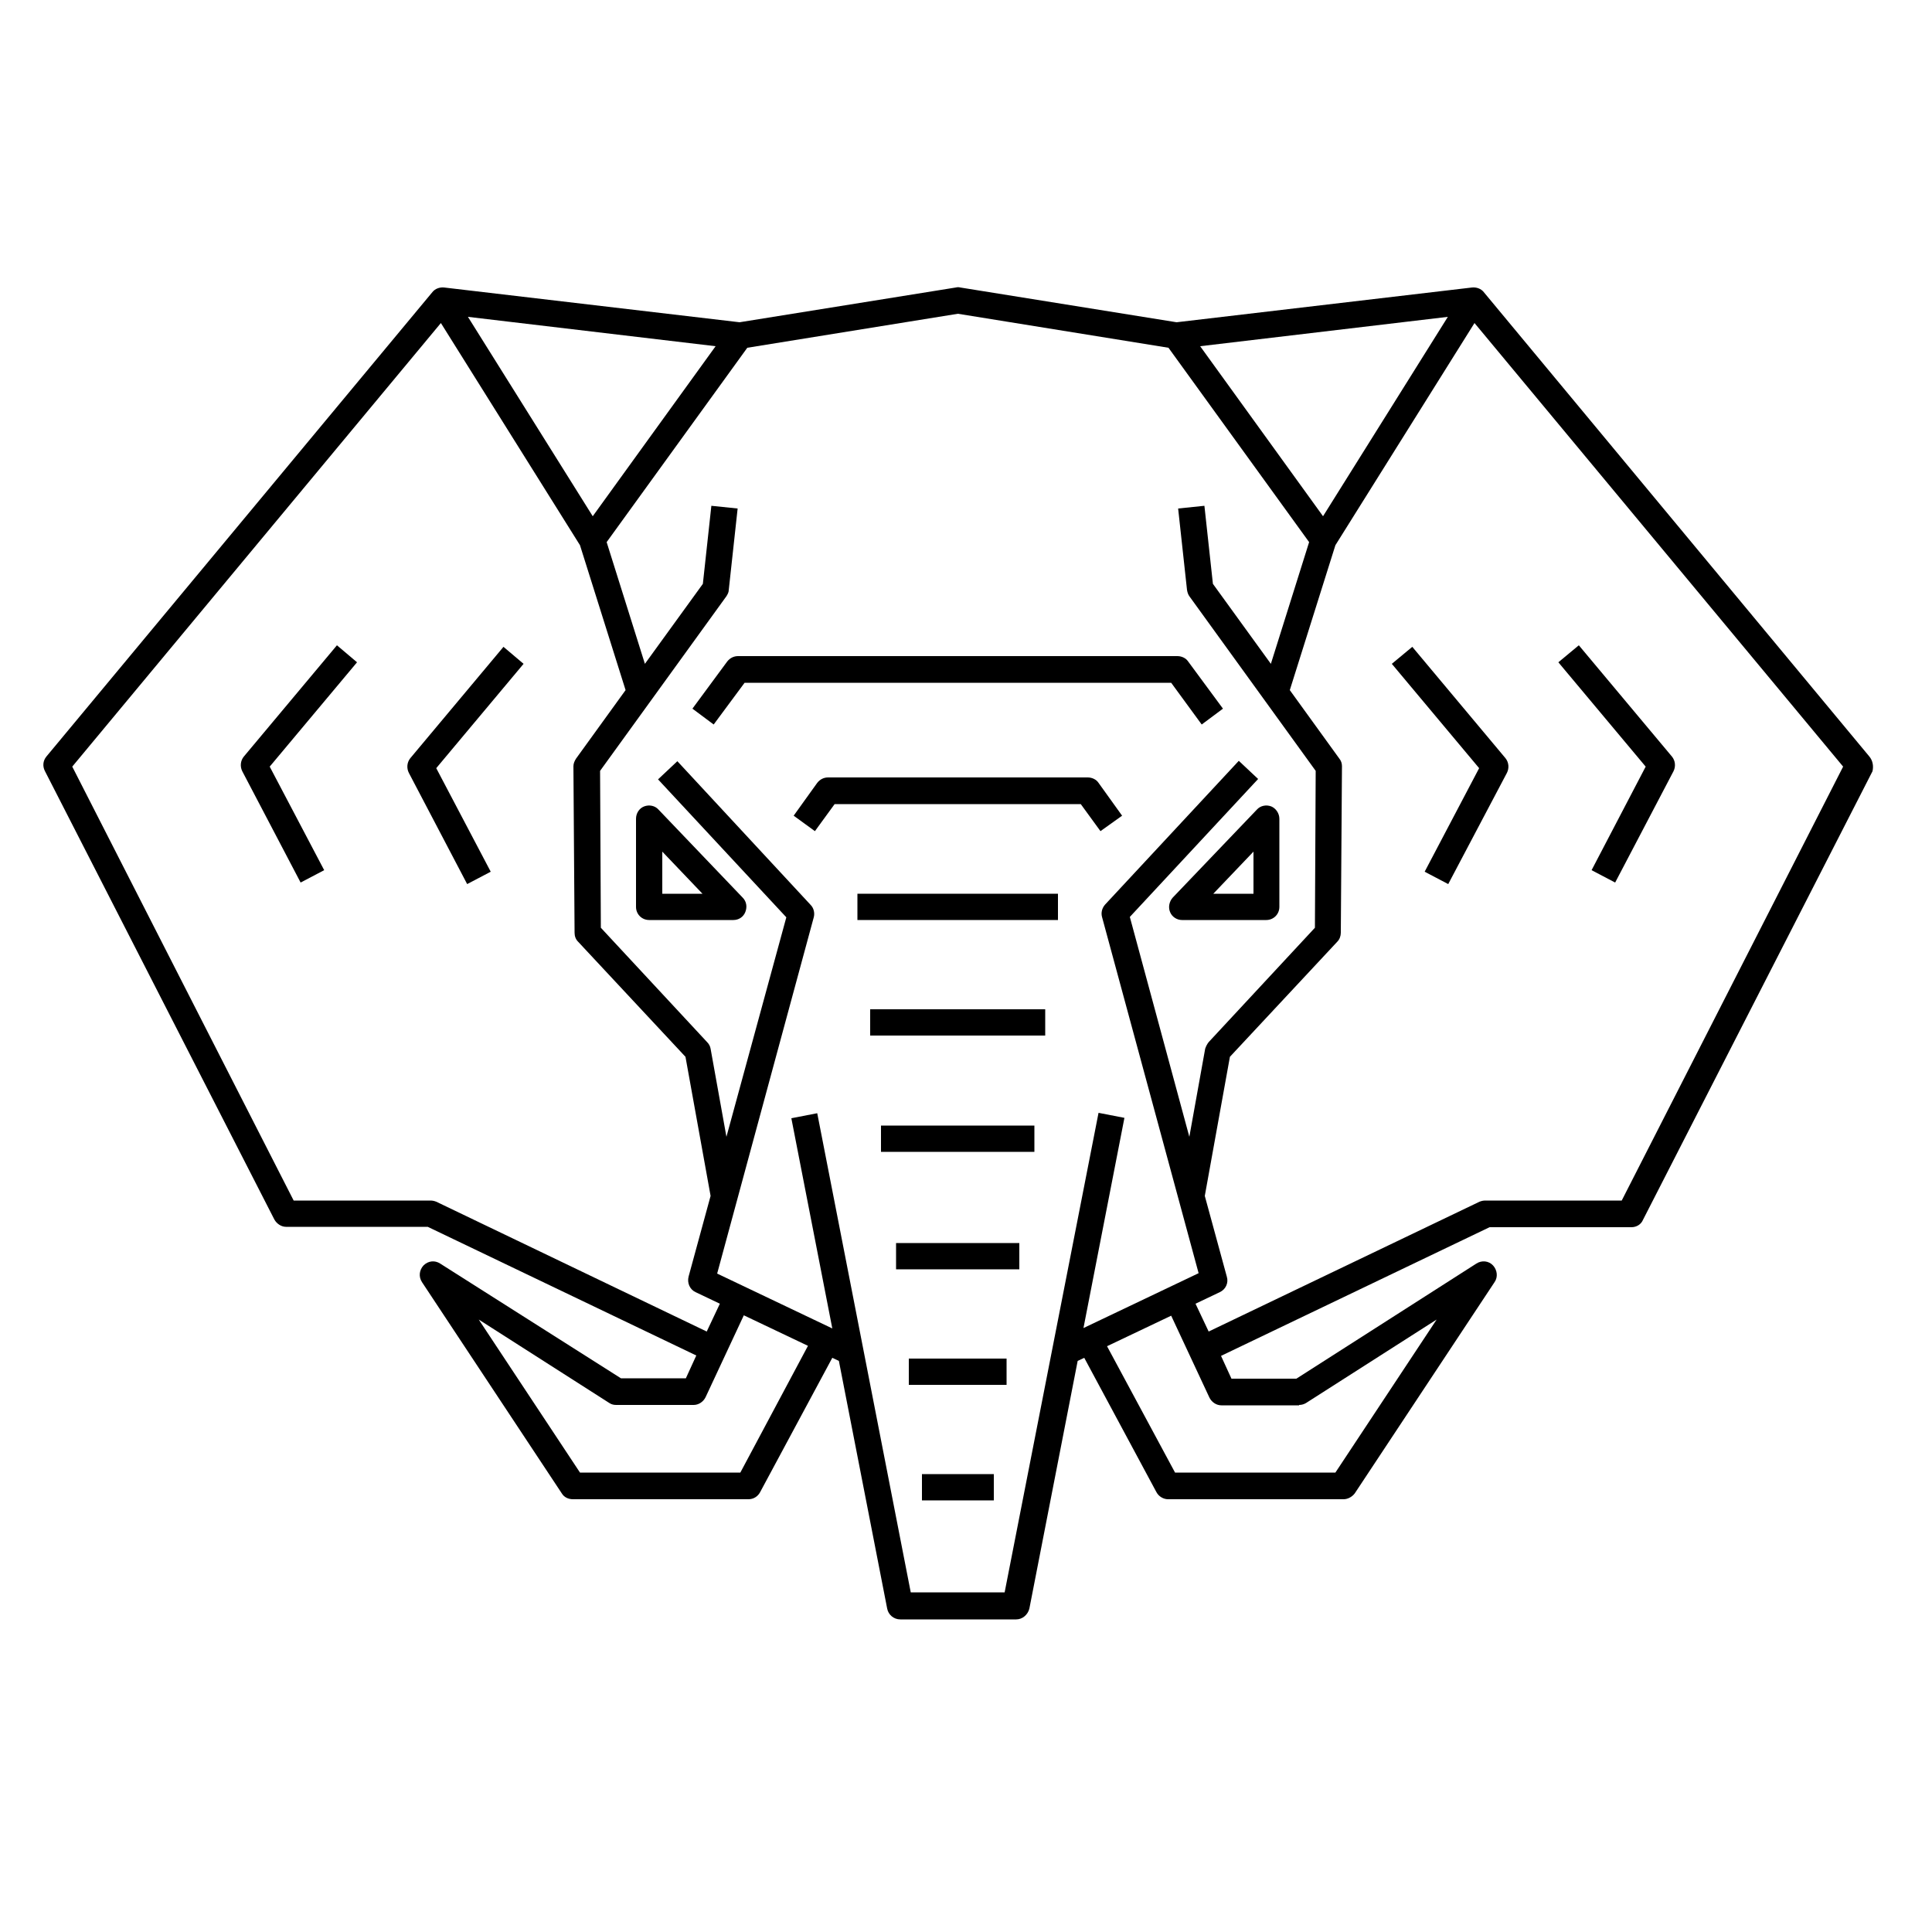 <?xml version="1.0" encoding="utf-8"?>
<!-- Generator: Adobe Illustrator 18.0.0, SVG Export Plug-In . SVG Version: 6.00 Build 0)  -->
<!DOCTYPE svg PUBLIC "-//W3C//DTD SVG 1.1//EN" "http://www.w3.org/Graphics/SVG/1.1/DTD/svg11.dtd">
<svg version="1.1" xmlns="http://www.w3.org/2000/svg" xmlns:xlink="http://www.w3.org/1999/xlink" x="0px" y="0px"
	 viewBox="0 0 500 500" enable-background="new 0 0 500 500" xml:space="preserve">
<g id="bear" display="none">
	<g display="inline">
		<path d="M479.3,171.9l-30.6-41.6c-1.2-1.7-3.5-2.4-5.4-1.6l-26.8,10L310.7,78.3c-1.2-0.7-2.6-0.8-3.9-0.4l-58.9,20.2l-58.9-20.2
			c-1.3-0.4-2.7-0.3-3.9,0.4L79.3,138.6l-26.8-10c-2-0.7-4.2-0.1-5.4,1.6l-30.6,41.6c-1.1,1.6-1.2,3.7-0.2,5.3l59.9,95.5l-14.4,73.8
			c-0.4,2.1,0.7,4.2,2.6,5.2l134.5,63.6c0.6,0.3,1.3,0.5,2,0.5H295c0.7,0,1.4-0.2,2-0.5l134.5-63.6c1.9-0.9,3-3,2.6-5.2l-14.4-73.8
			l59.9-95.5C480.6,175.5,480.5,173.4,479.3,171.9z M52.5,138.7l21,7.8l2.4,108l-49.9-79.7L52.5,138.7z M293.9,406.3h-92L71.6,344.7
			l14-71.4c0.1-0.3,0.1-0.7,0.1-1l-2.7-124.9l105-59.9l58.4,20c0.5,0.2,1.2,0.3,1.7,0.3s1-0.1,1.5-0.3l58.4-20l105,59.9l-2.7,124.9
			c0,0.3,0,0.7,0.1,1l14,71.4L293.9,406.3z M419.9,254.5l2.4-108l21-7.8l26.6,36.2L419.9,254.5z"/>
		<path d="M305.4,192.8c-1.5,0.8-2.4,2.3-2.5,4l-1.5,32.4c-0.1,1.7,0.7,3.3,2.2,4.2c0.8,0.5,1.7,0.7,2.5,0.7c0.7,0,1.5-0.2,2.2-0.5
			l29.1-15.2c1.5-0.8,2.5-2.3,2.5-4c0.1-1.7-0.8-3.3-2.2-4.2l-27.6-17.2C308.7,192,306.9,192,305.4,192.8z M311.9,205.2l13.8,8.6
			l-14.5,7.6L311.9,205.2z"/>
		<path d="M173.6,133.6l71.4,57.3c0.9,0.7,1.9,1,3,1c1,0,2.1-0.3,2.9-1l71.4-57.3l31.1,17.7l4.7-8.2l-33.8-19.2
			c-1.7-1-3.8-0.8-5.3,0.4l-70.9,57l-70.9-57c-1.5-1.2-3.6-1.4-5.3-0.4l-33.8,19.2l4.7,8.2L173.6,133.6z"/>
		<path d="M394.5,189.8l-66-37.7c-1.7-1-3.8-0.8-5.3,0.4L263,201.2c-1.4,1.1-2,3-1.6,4.8l25.4,106.8L266.4,332L251,318.5
			c-1.8-1.6-4.4-1.6-6.2,0L229.4,332L209,312.8l25.4-106.8c0.4-1.8-0.2-3.6-1.6-4.8l-60.3-48.6c-1.5-1.2-3.6-1.4-5.3-0.4l-66,37.7
			c-1.5,0.9-2.4,2.5-2.4,4.2l0.9,48.8c0,1.4,0.7,2.7,1.8,3.6l36.8,29.6c0.8,0.7,1.9,1,3,1h22.6v39.7c0,0.9,0.3,1.8,0.8,2.6
			l27.6,41.8l-29.4-13.9l-4,8.5l42.1,19.9c1.2,0.5,2.5,0.6,3.7,0.1l43.3-16.3l43.3,16.3c0.5,0.2,1.1,0.3,1.7,0.3
			c0.7,0,1.4-0.2,2-0.5l42.1-19.9l-4-8.5l-29.4,13.9l27.6-41.8c0.5-0.8,0.8-1.7,0.8-2.6v-39.7h22.6c1.1,0,2.1-0.4,3-1l36.8-29.6
			c1.1-0.9,1.7-2.2,1.8-3.6l0.9-48.8C396.9,192.3,396,190.7,394.5,189.8z M386.6,240.5l-33.7,27.2h-25.7c-2.6,0-4.7,2.1-4.7,4.7v43
			l-32.9,49.8l-40-15.1c-1.1-0.4-2.3-0.4-3.3,0l-40,15.1l-32.9-49.8v-43c0-2.6-2.1-4.7-4.7-4.7h-25.7l-33.7-27.2l-0.8-43.8
			l60.8-34.7l55.4,44.7l-25.4,106.6c-0.4,1.6,0.1,3.4,1.4,4.5l25.5,24c1.8,1.7,4.5,1.7,6.3,0.1l15.5-13.6l15.5,13.6
			c1.8,1.6,4.6,1.6,6.3-0.1l25.5-24c1.2-1.2,1.7-2.9,1.4-4.5l-25.4-106.6l55.4-44.7l60.8,34.7L386.6,240.5z"/>
		<path d="M257.5,302.8l-6.4,6.9l11.6,10.7c0.9,0.8,2,1.3,3.2,1.3c1.2,0,2.3-0.4,3.2-1.3l11.7-11c0.9-0.9,1.5-2.1,1.5-3.4
			c0-1.3-0.5-2.5-1.5-3.4l-14-13.2c-0.5-0.5-1.1-0.8-1.7-1l-15.8-5.5c-1-0.3-2.1-0.3-3.1,0l-15.8,5.5c-0.6,0.2-1.2,0.6-1.7,1
			l-14,13.2c-0.9,0.9-1.5,2.1-1.5,3.4c0,1.3,0.5,2.5,1.5,3.4l11.7,11c1.8,1.7,4.6,1.7,6.4,0l11.6-10.7l-6.4-6.9l-8.3,7.7l-4.9-4.6
			l9.6-9.1l13.3-4.6l13.3,4.6l9.6,9.1l-4.9,4.6L257.5,302.8z"/>
		<path d="M190.4,192.8c-1.5-0.8-3.3-0.7-4.7,0.2l-27.6,17.2c-1.4,0.9-2.3,2.5-2.2,4.2c0.1,1.7,1,3.2,2.5,4l29.1,15.2
			c0.7,0.4,1.4,0.5,2.2,0.5c0.9,0,1.8-0.2,2.5-0.7c1.4-0.9,2.2-2.5,2.2-4.2l-1.5-32.4C192.8,195,191.8,193.5,190.4,192.8z
			 M170.1,213.8l13.8-8.6l0.8,16.2L170.1,213.8z"/>
	</g>
</g>
<g id="giraffe" display="none">
	<g display="inline">
		<path d="M417,65.3l-19.4-44.9c-0.4-1-1.3-1.8-2.3-2.2c-1-0.4-2.2-0.3-3.2,0.2l-43.3,22.7c-0.5,0.3-0.9,0.6-1.2,1l0,0l-23.4,28.6
			h-65.8l-6.5-35.8c-0.3-1.9-2-3.3-3.9-3.3c-1.9,0-3.6,1.4-3.9,3.3l-6.5,35.8h-65.8l-23.4-28.6l0,0c-0.3-0.4-0.7-0.8-1.2-1
			l-43.3-22.7c-1-0.5-2.1-0.6-3.2-0.2c-1,0.4-1.9,1.2-2.3,2.2L78.8,65.3c-0.7,1.5-0.3,3.3,0.9,4.5l51,48v145.9
			c0,1.1,0.4,2.1,1.2,2.8l24.7,24.7v118.2c0,0.9,0.3,1.8,0.9,2.6l20.7,25l-10.9,12.7c-1,1.2-1.3,2.9-0.6,4.3
			c0.7,1.4,2.1,2.3,3.6,2.3h24l14.6,17.6c0.8,0.9,1.9,1.5,3.1,1.5h72c1.2,0,2.3-0.5,3.1-1.5l14.6-17.6h24c1.6,0,3-0.9,3.6-2.3
			c0.7-1.4,0.4-3.1-0.6-4.3L317.6,437l20.7-25c0.6-0.7,0.9-1.6,0.9-2.6V291.3l24.7-24.7c0.7-0.7,1.2-1.7,1.2-2.8V117.9l51-48
			C417.3,68.7,417.7,66.9,417,65.3z M355.1,102.9l-23.9-28.2L348,54.2L355.1,102.9z M243.9,317.5l-35.2-41.7l35.2-195.4V317.5z
			 M251.9,80.4l35.2,195.4l-35.2,41.7V80.4z M164.6,74.7l-23.9,28.2l7.1-48.7L164.6,74.7z M103.8,27.5l37,19.4l-9,61.1l-44.6-42
			L103.8,27.5z M144.3,267.7h12.2v12.2L144.3,267.7z M282,467.4h-68.2l-9.1-11.1h86.5L282,467.4z M331.2,263.7V408l-18.9,22.8
			L297.9,414l17-20.2l-6.1-5.2l-19.2,22.8c-1.3,1.5-1.3,3.7,0,5.2l27.2,31.7H179l27.2-31.7c1.3-1.5,1.3-3.7,0-5.2L187,388.6
			l-6.1,5.2l17,20.2l-14.4,16.8L164.5,408V263.7c0-2.2-1.8-4-4-4h-21.9v-46.3l39.7-47l-6.1-5.2L138.7,201v-83.4l33-38.9H236
			l-35.6,197.5c-0.2,1.2,0.1,2.4,0.9,3.3l43.5,51.5c0.8,0.9,1.9,1.4,3.1,1.4c1.2,0,2.3-0.5,3.1-1.4l43.5-51.5
			c0.8-0.9,1.1-2.1,0.9-3.3L259.7,78.7h64.4l33,38.9V201l-33.5-39.7l-6.1,5.2l39.7,47v46.3h-21.9C333,259.7,331.2,261.5,331.2,263.7
			z M339.2,267.7h12.2l-12.2,12.2V267.7z M364,108l-9-61.1l37-19.4l16.5,38.4L364,108z"/>
		<rect x="307.1" y="101.9" transform="matrix(0.645 0.764 -0.764 0.645 198.425 -215.247)" width="47.6" height="8"/>
		<rect x="295.3" y="113.5" transform="matrix(0.645 0.764 -0.764 0.645 203.118 -202.195)" width="47.8" height="8"/>
		<path d="M345.8,240.5H316c-2.2,0-4,1.8-4,4v46.7h8v-42.7h25.8V240.5z"/>
		<rect x="141.1" y="101.9" transform="matrix(0.645 -0.764 0.764 0.645 -22.426 163.614)" width="47.6" height="8"/>
		<rect x="152.7" y="113.5" transform="matrix(0.645 -0.764 0.764 0.645 -27.111 176.673)" width="47.8" height="8"/>
		<path d="M179.7,240.5h-29.8v8h25.8v42.7h8v-46.7C183.7,242.3,181.9,240.5,179.7,240.5z"/>
		<path d="M275.1,428.8h-54.5l-5.9-7.2l-6.2,5.1l7.1,8.6c0.8,0.9,1.9,1.4,3.1,1.4H277c1.2,0,2.3-0.5,3.1-1.4l7.1-8.6l-6.2-5.1
			L275.1,428.8z"/>
		<path d="M247.9,387.4l-50.1-59.3l-6.1,5.2l53.1,63c0.8,0.9,1.9,1.4,3.1,1.4c1.2,0,2.3-0.5,3.1-1.4l53.1-63l-6.1-5.2L247.9,387.4z"
			/>
	</g>
</g>
<g id="elephant">
	<g>
		<path d="M483.8,195.8L384,75.6c-0.7-0.9-1.9-1.3-3-1.2l-76.5,9l-56-9c-0.4-0.1-0.7-0.1-1.1,0l-56,9l-76.5-9
			c-1.1-0.1-2.3,0.3-3,1.2L12,195.8c-0.9,1.1-1,2.5-0.4,3.7l59.4,116.1c0.6,1.1,1.8,1.9,3,1.9h36.7l69.5,33.3l-2.7,5.9h-16.8
			L113.9,327c-1.4-0.9-3.1-0.7-4.3,0.5c-1.1,1.2-1.3,2.9-0.4,4.3l36.2,54.7c0.6,1,1.7,1.5,2.9,1.5h45.4c1.3,0,2.4-0.7,3-1.8
			l18.7-34.8l1.7,0.8l12.5,64.1c0.3,1.6,1.7,2.8,3.4,2.8h30c1.6,0,3-1.2,3.4-2.8l12.5-64.1l1.7-0.8l18.7,34.8c0.6,1.1,1.8,1.8,3,1.8
			h45.4c1.1,0,2.2-0.6,2.9-1.5l36.2-54.7c0.9-1.3,0.7-3.1-0.4-4.3c-1.1-1.2-2.9-1.4-4.3-0.5l-46.6,29.8h-16.8l-2.7-5.9l69.5-33.3
			h36.7c1.3,0,2.5-0.7,3-1.9l59.4-116.1C484.9,198.3,484.7,196.9,483.8,195.8z M342.4,133.6l-31.8-44l64.1-7.6L342.4,133.6z
			 M153.4,133.6l-32.3-51.6l64.1,7.6L153.4,133.6z M112.9,311c-0.5-0.2-1-0.3-1.5-0.3H76L18.7,198.4l95.4-114.8l36,57.5l11.8,37.5
			l-12.8,17.7c-0.4,0.6-0.7,1.3-0.7,2l0.3,43.1c0,0.9,0.3,1.7,0.9,2.3l27.8,29.8l6.5,36l-5.7,20.9c-0.4,1.6,0.3,3.3,1.8,4l6.3,3
			l-3.4,7.2L112.9,311z M191.6,381.1h-41.5l-26.2-39.6l33.8,21.6c0.6,0.4,1.2,0.5,1.8,0.5h20c1.3,0,2.5-0.8,3.1-2l9.9-21.2l16.6,7.9
			L191.6,381.1z M260,412.1h-24.3l-24.2-124l-6.7,1.3l10.6,54.4l-29.8-14.2l25-92.2c0.3-1.1,0-2.4-0.8-3.2L175.3,197l-5,4.7
			l33.2,35.7L188,294.2l-4.1-22.8c-0.1-0.6-0.4-1.2-0.9-1.7l-27.5-29.6l-0.2-40.6l32.7-45.2c0.3-0.5,0.6-1,0.6-1.6l2.3-21.1
			l-6.8-0.7l-2.2,20.2l-15,20.7l-9.9-31.5l36.4-50.3l54.5-8.8l54.5,8.8l36.4,50.3l-9.9,31.5l-15-20.7l-2.2-20.2l-6.8,0.7l2.3,21.1
			c0.1,0.6,0.3,1.2,0.6,1.6l32.7,45.2l-0.2,40.6l-27.5,29.6c-0.4,0.5-0.7,1.1-0.9,1.7l-4.1,22.8l-15.4-56.9l33.2-35.7l-5-4.7
			L286,234.1c-0.8,0.9-1.1,2.1-0.8,3.2l25,92.2l-29.8,14.2l10.6-54.4l-6.7-1.3L260,412.1z M336.2,363.6c0.7,0,1.3-0.2,1.8-0.5
			l33.8-21.6l-26.2,39.6h-41.5l-17.6-32.7l16.6-7.9l9.9,21.2c0.6,1.2,1.8,2,3.1,2H336.2z M419.7,310.7h-35.3c-0.5,0-1,0.1-1.5,0.3
			l-70.1,33.6l-3.4-7.2l6.3-3c1.5-0.7,2.3-2.4,1.8-4l-5.7-20.9l6.5-36l27.8-29.8c0.6-0.6,0.9-1.5,0.9-2.3l0.3-43.1
			c0-0.7-0.2-1.4-0.7-2l-12.8-17.7l11.8-37.5l36-57.5l95.4,114.8L419.7,310.7z"/>
		<path d="M303.5,232.3c-0.9,1-1.2,2.5-0.7,3.7c0.5,1.3,1.8,2.1,3.1,2.1h21.8c1.9,0,3.4-1.5,3.4-3.4v-22.8c0-1.4-0.9-2.7-2.1-3.2
			c-1.3-0.5-2.8-0.2-3.7,0.8L303.5,232.3z M324.4,231.3H314l10.4-10.9V231.3z"/>
		<path d="M411.9,225.2l6.1,3.2l15.1-28.8c0.6-1.2,0.5-2.7-0.4-3.8L408.6,167l-5.3,4.4l22.6,27L411.9,225.2z"/>
		<path d="M365.5,167.4l-5.3,4.4l22.6,27l-14.1,26.8l6.1,3.2L390,200c0.6-1.2,0.5-2.7-0.4-3.8L365.5,167.4z"/>
		<path d="M311,187.5l5.5-4.1l-9-12.2c-0.6-0.9-1.7-1.4-2.8-1.4H191c-1.1,0-2.1,0.5-2.8,1.4l-9,12.2l5.5,4.1l8-10.8h110.4L311,187.5
			z"/>
		<path d="M290.4,211.1l-6.1-8.5c-0.6-0.9-1.7-1.4-2.8-1.4h-67.2c-1.1,0-2.1,0.5-2.8,1.4l-6.1,8.5l5.5,4l5.1-7h63.7l5.1,7
			L290.4,211.1z"/>
		<path d="M166.7,208.7c-1.3,0.5-2.1,1.8-2.1,3.2v22.8c0,1.9,1.5,3.4,3.4,3.4h21.8c1.4,0,2.6-0.8,3.1-2.1c0.5-1.3,0.3-2.7-0.7-3.7
			l-21.8-22.8C169.5,208.5,168,208.2,166.7,208.7z M171.4,220.4l10.4,10.9h-10.4V220.4z"/>
		<path d="M87.2,167l-24.1,28.8c-0.9,1.1-1,2.6-0.4,3.8l15.1,28.8l6.1-3.2l-14.1-26.8l22.6-27L87.2,167z"/>
		<path d="M130.3,167.4l-24.1,28.8c-0.9,1.1-1,2.6-0.4,3.8l15.1,28.8l6.1-3.2l-14.1-26.8l22.6-27L130.3,167.4z"/>
		<rect x="221.9" y="231.3" width="51.9" height="6.8"/>
		<rect x="225.2" y="261.2" width="45.3" height="6.8"/>
		<rect x="228" y="291.3" width="39.7" height="6.8"/>
		<rect x="231.9" y="321.7" width="31.9" height="6.8"/>
		<rect x="235.2" y="351.6" width="25.3" height="6.8"/>
		<polygon points="238.6,381.5 238.6,388.3 247.9,388.3 257.2,388.3 257.2,381.5 247.9,381.5 		"/>
	</g>
</g>
</svg>
